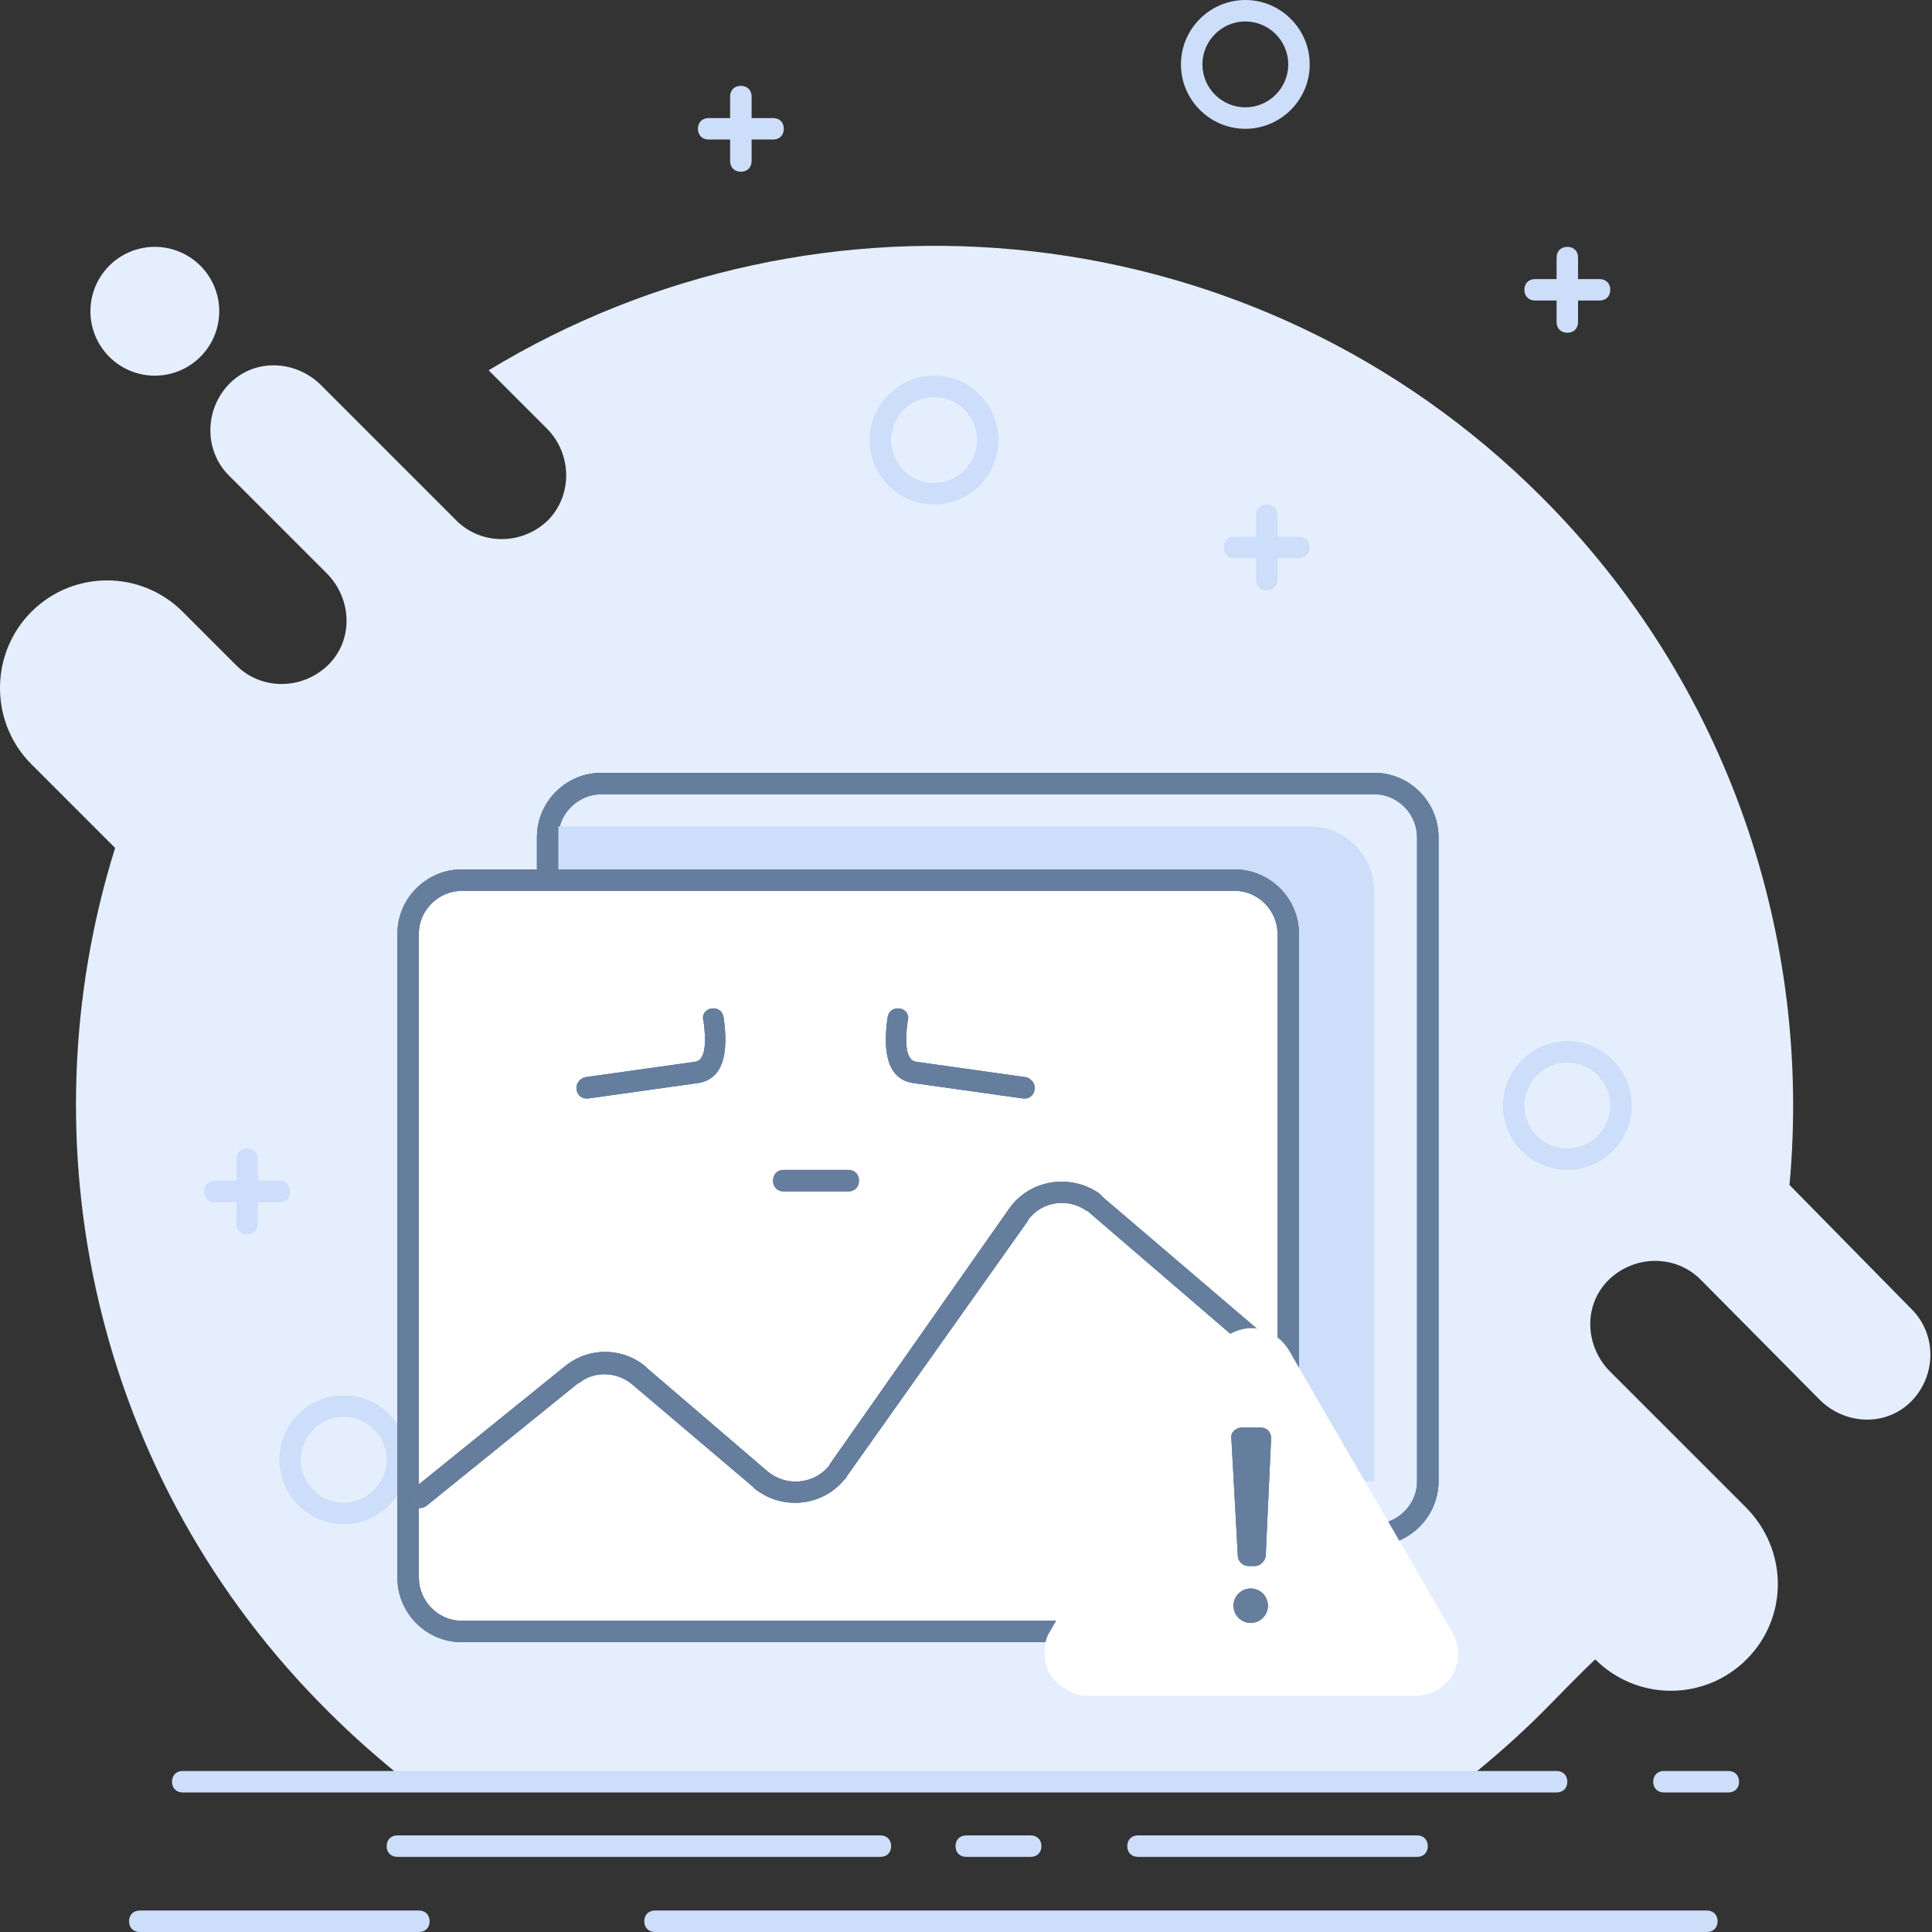 <?xml version="1.0" standalone="no"?><!DOCTYPE svg PUBLIC "-//W3C//DTD SVG 1.1//EN" "http://www.w3.org/Graphics/SVG/1.1/DTD/svg11.dtd"><svg t="1711301408934" class="icon" viewBox="0 0 1024 1024" version="1.1" xmlns="http://www.w3.org/2000/svg" p-id="5518" id="mx_n_1711301408936" xmlns:xlink="http://www.w3.org/1999/xlink" width="200" height="200"><rect x="0" y="0" width="1024" height="1024" fill="#333333" stroke="none"/><path d="M925.724 879.502c-22.187 22.187-58.027 22.187-80.213 0-9.671 9.102-18.773 18.773-27.876 27.876-13.084 13.084-26.738 25.031-40.96 36.409H215.182c-14.222-11.378-27.876-23.324-40.96-36.409-124.587-123.449-162.133-301.511-113.209-457.956l-44.373-44.373C-5.547 382.862-5.547 346.453 16.64 324.267s58.027-22.187 80.213 0l28.444 28.444c13.084 13.084 34.702 13.084 48.356 0s13.084-34.702 0-48.356l-52.338-52.338c-13.084-13.084-13.084-34.702 0-48.356s34.702-13.084 48.356 0l72.249 72.249c13.084 13.084 34.702 13.084 48.356 0 13.084-13.084 13.084-34.702 0-48.356l-31.289-31.289c175.218-106.382 406.756-84.196 558.08 67.129 99.556 99.556 143.36 234.382 131.413 364.658l64.853 65.991c13.084 13.084 13.084 34.702 0 48.356s-34.702 13.084-48.356 0l-63.716-64.284c-13.084-13.084-34.702-13.084-48.356 0s-13.084 34.702 0 48.356l72.249 72.249c22.756 22.756 22.756 58.596 0.569 80.782z" fill="#E5EEFC" p-id="5519"></path><path d="M82.062 164.978m-34.133 0a34.133 34.133 0 1 0 68.267 0 34.133 34.133 0 1 0-68.267 0Z" fill="#E5EEFC" p-id="5520"></path><path d="M222.009 1012.622c3.413 0 5.689 2.276 5.689 5.689s-2.276 5.689-5.689 5.689H74.098c-3.413 0-5.689-2.276-5.689-5.689s2.276-5.689 5.689-5.689h147.911z m682.667 0c3.413 0 5.689 2.276 5.689 5.689s-2.276 5.689-5.689 5.689H347.164c-3.413 0-5.689-2.276-5.689-5.689s2.276-5.689 5.689-5.689h557.511z m-358.4-39.822c3.413 0 5.689 2.276 5.689 5.689s-2.276 5.689-5.689 5.689h-34.133c-3.413 0-5.689-2.276-5.689-5.689s2.276-5.689 5.689-5.689h34.133z m204.8 0c3.413 0 5.689 2.276 5.689 5.689s-2.276 5.689-5.689 5.689h-147.911c-3.413 0-5.689-2.276-5.689-5.689s2.276-5.689 5.689-5.689h147.911z m-284.444 0c3.413 0 5.689 2.276 5.689 5.689s-2.276 5.689-5.689 5.689H210.631c-3.413 0-5.689-2.276-5.689-5.689s2.276-5.689 5.689-5.689h256z m358.4-34.133c3.413 0 5.689 2.276 5.689 5.689s-2.276 5.689-5.689 5.689H96.853c-3.413 0-5.689-2.276-5.689-5.689s2.276-5.689 5.689-5.689h728.178z m91.022 0c3.413 0 5.689 2.276 5.689 5.689s-2.276 5.689-5.689 5.689h-34.133c-3.413 0-5.689-2.276-5.689-5.689s2.276-5.689 5.689-5.689h34.133zM660.053 0c18.773 0 34.133 15.36 34.133 34.133s-15.36 34.133-34.133 34.133-34.133-15.36-34.133-34.133 15.36-34.133 34.133-34.133z m0 11.378c-12.516 0-22.756 10.24-22.756 22.756s10.24 22.756 22.756 22.756 22.756-10.24 22.756-22.756-10.24-22.756-22.756-22.756zM830.72 551.822c18.773 0 34.133 15.36 34.133 34.133s-15.36 34.133-34.133 34.133-34.133-15.36-34.133-34.133 15.36-34.133 34.133-34.133z m0 11.378c-12.516 0-22.756 10.24-22.756 22.756s10.24 22.756 22.756 22.756 22.756-10.24 22.756-22.756-10.24-22.756-22.756-22.756zM495.076 199.111c18.773 0 34.133 15.36 34.133 34.133s-15.36 34.133-34.133 34.133-34.133-15.36-34.133-34.133 15.36-34.133 34.133-34.133z m0 11.378c-12.516 0-22.756 10.24-22.756 22.756s10.24 22.756 22.756 22.756 22.756-10.24 22.756-22.756-10.24-22.756-22.756-22.756zM182.187 739.556c18.773 0 34.133 15.36 34.133 34.133s-15.36 34.133-34.133 34.133-34.133-15.36-34.133-34.133 15.36-34.133 34.133-34.133z m0 11.378c-12.516 0-22.756 10.24-22.756 22.756s10.24 22.756 22.756 22.756 22.756-10.24 22.756-22.756-10.24-22.756-22.756-22.756zM830.72 130.844c3.413 0 5.689 2.276 5.689 5.689v11.378h11.378c3.413 0 5.689 2.276 5.689 5.689s-2.276 5.689-5.689 5.689h-11.378v11.378c0 3.413-2.276 5.689-5.689 5.689s-5.689-2.276-5.689-5.689v-11.378h-11.378c-3.413 0-5.689-2.276-5.689-5.689s2.276-5.689 5.689-5.689h11.378v-11.378c0-3.413 2.276-5.689 5.689-5.689zM392.676 45.511c3.413 0 5.689 2.276 5.689 5.689v11.378h11.378c3.413 0 5.689 2.276 5.689 5.689s-2.276 5.689-5.689 5.689h-11.378v11.378c0 3.413-2.276 5.689-5.689 5.689s-5.689-2.276-5.689-5.689v-11.378h-11.378c-3.413 0-5.689-2.276-5.689-5.689s2.276-5.689 5.689-5.689h11.378V51.2c0-3.413 2.276-5.689 5.689-5.689zM130.987 608.711c3.413 0 5.689 2.276 5.689 5.689v11.378h11.378c3.413 0 5.689 2.276 5.689 5.689s-2.276 5.689-5.689 5.689h-11.378v11.378c0 3.413-2.276 5.689-5.689 5.689s-5.689-2.276-5.689-5.689v-11.378h-11.378c-3.413 0-5.689-2.276-5.689-5.689s2.276-5.689 5.689-5.689h11.378v-11.378c0-3.413 2.276-5.689 5.689-5.689zM671.431 267.378c3.413 0 5.689 2.276 5.689 5.689v11.378h11.378c3.413 0 5.689 2.276 5.689 5.689s-2.276 5.689-5.689 5.689h-11.378v11.378c0 3.413-2.276 5.689-5.689 5.689s-5.689-2.276-5.689-5.689v-11.378h-11.378c-3.413 0-5.689-2.276-5.689-5.689s2.276-5.689 5.689-5.689h11.378v-11.378c0-3.413 2.276-5.689 5.689-5.689z" fill="#CCDEF9" p-id="5521"></path><path d="M762.453 785.067c0 18.773-15.36 34.133-34.133 34.133H318.72c-18.773 0-34.133-15.36-34.133-34.133V443.733c0-18.773 15.36-34.133 34.133-34.133h409.6c18.773 0 34.133 15.36 34.133 34.133v341.333z m-11.378 0V443.733c0-11.947-9.671-22.187-21.618-22.756H318.72c-11.947 0-22.187 9.671-22.756 21.618V785.067c0 11.947 9.671 22.187 21.618 22.756H728.32c11.947 0 22.187-9.671 22.756-21.618v-1.138z" fill="#00285C" p-id="5522"></path><path d="M762.453 785.067c0 18.773-15.36 34.133-34.133 34.133H318.72c-18.773 0-34.133-15.36-34.133-34.133V443.733c0-18.773 15.36-34.133 34.133-34.133h409.6c18.773 0 34.133 15.36 34.133 34.133v341.333z m-11.378 0V443.733c0-11.947-9.671-22.187-21.618-22.756H318.72c-11.947 0-22.187 9.671-22.756 21.618V785.067c0 11.947 9.671 22.187 21.618 22.756H728.32c11.947 0 22.187-9.671 22.756-21.618v-1.138z" fill="#FFFFFF" fill-opacity=".4" p-id="5523"></path><path d="M762.453 785.067c0 18.773-15.36 34.133-34.133 34.133H318.72c-18.773 0-34.133-15.36-34.133-34.133V443.733c0-18.773 15.36-34.133 34.133-34.133h409.6c18.773 0 34.133 15.36 34.133 34.133v341.333z m-11.378 0V443.733c0-11.947-9.671-22.187-21.618-22.756H318.72c-11.947 0-22.187 9.671-22.756 21.618V785.067c0 11.947 9.671 22.187 21.618 22.756H728.32c11.947 0 22.187-9.671 22.756-21.618v-1.138z" fill="#667E9D" p-id="5524"></path><path d="M728.32 785.067V472.178c0-18.773-15.36-34.133-34.133-34.133H295.964v312.889c0 18.773 15.36 34.133 34.133 34.133h398.222z" fill="#CCDEF9" p-id="5525"></path><path d="M688.498 494.933v341.333c0 18.773-15.36 34.133-34.133 34.133H244.764c-18.773 0-34.133-15.36-34.133-34.133V494.933c0-18.773 15.36-34.133 34.133-34.133h409.6c18.773 0 34.133 15.36 34.133 34.133z" fill="#FFFFFF" p-id="5526"></path><path d="M688.498 836.267c0 18.773-15.36 34.133-34.133 34.133H244.764c-18.773 0-34.133-15.36-34.133-34.133V494.933c0-18.773 15.36-34.133 34.133-34.133h409.6c18.773 0 34.133 15.36 34.133 34.133v341.333z m-11.378 0V494.933c0-11.947-9.671-22.187-21.618-22.756H244.764c-11.947 0-22.187 9.671-22.756 21.618V836.267c0 11.947 9.671 22.187 21.618 22.756H654.364c11.947 0 22.187-9.671 22.756-21.618v-1.138z" fill="#00285C" p-id="5527"></path><path d="M688.498 836.267c0 18.773-15.36 34.133-34.133 34.133H244.764c-18.773 0-34.133-15.36-34.133-34.133V494.933c0-18.773 15.36-34.133 34.133-34.133h409.6c18.773 0 34.133 15.36 34.133 34.133v341.333z m-11.378 0V494.933c0-11.947-9.671-22.187-21.618-22.756H244.764c-11.947 0-22.187 9.671-22.756 21.618V836.267c0 11.947 9.671 22.187 21.618 22.756H654.364c11.947 0 22.187-9.671 22.756-21.618v-1.138z" fill="#FFFFFF" fill-opacity=".4" p-id="5528"></path><path d="M688.498 836.267c0 18.773-15.36 34.133-34.133 34.133H244.764c-18.773 0-34.133-15.36-34.133-34.133V494.933c0-18.773 15.36-34.133 34.133-34.133h409.6c18.773 0 34.133 15.36 34.133 34.133v341.333z m-11.378 0V494.933c0-11.947-9.671-22.187-21.618-22.756H244.764c-11.947 0-22.187 9.671-22.756 21.618V836.267c0 11.947 9.671 22.187 21.618 22.756H654.364c11.947 0 22.187-9.671 22.756-21.618v-1.138z" fill="#667E9D" p-id="5529"></path><path d="M377.122 534.528c3.379-0.472 5.951 1.468 6.428 4.847 2.77 19.718-0.637 32.256-12.954 34.566l-1.126 0.159-57.458 8.078c-3.385 0.472-5.956-1.468-6.428-4.847-0.398-2.816 1.536-5.387 4.278-6.349l0.563-0.074 58.027-8.158c4.506-0.631 6.451-7.225 4.392-21.874-0.961-2.736 0.899-5.871 4.278-6.343z" fill="#00285C" p-id="5530"></path><path d="M377.122 534.528c3.379-0.472 5.951 1.468 6.428 4.847 2.77 19.718-0.637 32.256-12.954 34.566l-1.126 0.159-57.458 8.078c-3.385 0.472-5.956-1.468-6.428-4.847-0.398-2.816 1.536-5.387 4.278-6.349l0.563-0.074 58.027-8.158c4.506-0.631 6.451-7.225 4.392-21.874-0.961-2.736 0.899-5.871 4.278-6.343z" fill="#FFFFFF" fill-opacity=".4" p-id="5531"></path><path d="M377.122 534.528c3.379-0.472 5.951 1.468 6.428 4.847 2.77 19.718-0.637 32.256-12.954 34.566l-1.126 0.159-57.458 8.078c-3.385 0.472-5.956-1.468-6.428-4.847-0.398-2.816 1.536-5.387 4.278-6.349l0.563-0.074 58.027-8.158c4.506-0.631 6.451-7.225 4.392-21.874-0.961-2.736 0.899-5.871 4.278-6.343z" fill="#667E9D" p-id="5532"></path><path d="M476.848 534.528c-3.379-0.472-5.951 1.468-6.428 4.847-2.765 19.718 0.643 32.256 12.954 34.566l1.132 0.159 57.458 8.078c3.379 0.472 5.951-1.468 6.428-4.847 0.398-2.816-1.542-5.387-4.278-6.349l-0.569-0.074-58.027-8.158c-4.5-0.631-6.446-7.225-4.392-21.874 0.961-2.736-0.893-5.871-4.278-6.343z" fill="#00285C" p-id="5533"></path><path d="M476.848 534.528c-3.379-0.472-5.951 1.468-6.428 4.847-2.765 19.718 0.643 32.256 12.954 34.566l1.132 0.159 57.458 8.078c3.379 0.472 5.951-1.468 6.428-4.847 0.398-2.816-1.542-5.387-4.278-6.349l-0.569-0.074-58.027-8.158c-4.5-0.631-6.446-7.225-4.392-21.874 0.961-2.736-0.893-5.871-4.278-6.343z" fill="#FFFFFF" fill-opacity=".4" p-id="5534"></path><path d="M476.848 534.528c-3.379-0.472-5.951 1.468-6.428 4.847-2.765 19.718 0.643 32.256 12.954 34.566l1.132 0.159 57.458 8.078c3.379 0.472 5.951-1.468 6.428-4.847 0.398-2.816-1.542-5.387-4.278-6.349l-0.569-0.074-58.027-8.158c-4.5-0.631-6.446-7.225-4.392-21.874 0.961-2.736-0.893-5.871-4.278-6.343z" fill="#667E9D" p-id="5535"></path><path d="M415.431 620.089h34.133c3.413 0 5.689 2.276 5.689 5.689s-2.276 5.689-5.689 5.689h-34.133c-3.413 0-5.689-2.276-5.689-5.689s2.276-5.689 5.689-5.689z" fill="#00285C" p-id="5536"></path><path d="M415.431 620.089h34.133c3.413 0 5.689 2.276 5.689 5.689s-2.276 5.689-5.689 5.689h-34.133c-3.413 0-5.689-2.276-5.689-5.689s2.276-5.689 5.689-5.689z" fill="#FFFFFF" fill-opacity=".4" p-id="5537"></path><path d="M415.431 620.089h34.133c3.413 0 5.689 2.276 5.689 5.689s-2.276 5.689-5.689 5.689h-34.133c-3.413 0-5.689-2.276-5.689-5.689s2.276-5.689 5.689-5.689z" fill="#667E9D" p-id="5538"></path><path d="M534.898 640.569c10.809-15.36 32.427-18.773 47.787-7.964l1.138 1.138 1.138 1.138 101.262 86.471c2.276 2.276 2.844 5.689 0.569 7.964-1.707 2.276-5.12 2.844-7.396 1.138l-0.569-0.569-101.262-87.04c-0.569-0.569-1.138-1.138-1.707-1.138-9.671-6.827-23.324-5.12-30.72 4.551l-0.569 1.138-95.573 134.827c-0.569 1.138-1.138 1.707-1.707 2.276-11.947 14.222-32.996 15.929-47.218 4.551l-1.138-1.138-63.716-54.044c-7.964-6.827-19.911-7.396-27.876-1.138l-1.138 0.569-80.213 64.853c-2.276 1.707-6.258 1.707-7.964-1.138-1.707-2.276-1.707-5.689 0.569-7.396l0.569-0.569 80.213-64.853c12.516-10.24 30.151-10.24 42.667 0l1.138 1.138 63.716 54.613c9.671 7.964 23.893 6.827 31.858-2.276l0.569-0.569 0.569-1.138L534.898 640.569z" fill="#00285C" p-id="5539"></path><path d="M534.898 640.569c10.809-15.36 32.427-18.773 47.787-7.964l1.138 1.138 1.138 1.138 101.262 86.471c2.276 2.276 2.844 5.689 0.569 7.964-1.707 2.276-5.12 2.844-7.396 1.138l-0.569-0.569-101.262-87.04c-0.569-0.569-1.138-1.138-1.707-1.138-9.671-6.827-23.324-5.12-30.72 4.551l-0.569 1.138-95.573 134.827c-0.569 1.138-1.138 1.707-1.707 2.276-11.947 14.222-32.996 15.929-47.218 4.551l-1.138-1.138-63.716-54.044c-7.964-6.827-19.911-7.396-27.876-1.138l-1.138 0.569-80.213 64.853c-2.276 1.707-6.258 1.707-7.964-1.138-1.707-2.276-1.707-5.689 0.569-7.396l0.569-0.569 80.213-64.853c12.516-10.24 30.151-10.24 42.667 0l1.138 1.138 63.716 54.613c9.671 7.964 23.893 6.827 31.858-2.276l0.569-0.569 0.569-1.138L534.898 640.569z" fill="#FFFFFF" fill-opacity=".4" p-id="5540"></path><path d="M534.898 640.569c10.809-15.36 32.427-18.773 47.787-7.964l1.138 1.138 1.138 1.138 101.262 86.471c2.276 2.276 2.844 5.689 0.569 7.964-1.707 2.276-5.12 2.844-7.396 1.138l-0.569-0.569-101.262-87.04c-0.569-0.569-1.138-1.138-1.707-1.138-9.671-6.827-23.324-5.12-30.72 4.551l-0.569 1.138-95.573 134.827c-0.569 1.138-1.138 1.707-1.707 2.276-11.947 14.222-32.996 15.929-47.218 4.551l-1.138-1.138-63.716-54.044c-7.964-6.827-19.911-7.396-27.876-1.138l-1.138 0.569-80.213 64.853c-2.276 1.707-6.258 1.707-7.964-1.138-1.707-2.276-1.707-5.689 0.569-7.396l0.569-0.569 80.213-64.853c12.516-10.24 30.151-10.24 42.667 0l1.138 1.138 63.716 54.613c9.671 7.964 23.893 6.827 31.858-2.276l0.569-0.569 0.569-1.138L534.898 640.569z" fill="#667E9D" p-id="5541"></path><path d="M674.276 707.129c-5.689-3.413-11.378-3.982-17.067-2.276s-10.809 5.12-14.222 10.24L556.516 864.711c-2.276 3.413-2.844 7.396-2.844 11.378 0 6.258 2.276 11.947 6.827 15.929s9.671 6.827 15.929 6.827h173.511c3.982 0 7.964-1.138 11.378-2.844 5.689-3.413 9.102-7.964 10.809-13.653 1.707-5.689 0.569-11.947-2.276-17.067L682.809 715.093c-2.276-3.413-5.12-6.258-8.533-7.964z" fill="#FFFFFF" p-id="5542"></path><path d="M658.347 756.622h9.671c3.413 0 5.689 2.276 5.689 5.689l-2.844 62.009c0 2.844-2.844 5.689-5.689 5.689h-3.413c-2.844 0-5.689-2.276-5.689-5.689l-3.413-62.009c-0.569-2.844 2.276-5.689 5.689-5.689-0.569 0 0 0 0 0z" fill="#00285C" p-id="5543"></path><path d="M658.347 756.622h9.671c3.413 0 5.689 2.276 5.689 5.689l-2.844 62.009c0 2.844-2.844 5.689-5.689 5.689h-3.413c-2.844 0-5.689-2.276-5.689-5.689l-3.413-62.009c-0.569-2.844 2.276-5.689 5.689-5.689-0.569 0 0 0 0 0z" fill="#FFFFFF" fill-opacity=".4" p-id="5544"></path><path d="M658.347 756.622h9.671c3.413 0 5.689 2.276 5.689 5.689l-2.844 62.009c0 2.844-2.844 5.689-5.689 5.689h-3.413c-2.844 0-5.689-2.276-5.689-5.689l-3.413-62.009c-0.569-2.844 2.276-5.689 5.689-5.689-0.569 0 0 0 0 0z" fill="#667E9D" p-id="5545"></path><path d="M662.898 851.058m-9.102 0a9.102 9.102 0 1 0 18.204 0 9.102 9.102 0 1 0-18.204 0Z" fill="#00285C" p-id="5546"></path><path d="M662.898 851.058m-9.102 0a9.102 9.102 0 1 0 18.204 0 9.102 9.102 0 1 0-18.204 0Z" fill="#FFFFFF" fill-opacity=".4" p-id="5547"></path><path d="M662.898 851.058m-9.102 0a9.102 9.102 0 1 0 18.204 0 9.102 9.102 0 1 0-18.204 0Z" fill="#667E9D" p-id="5548"></path></svg>
